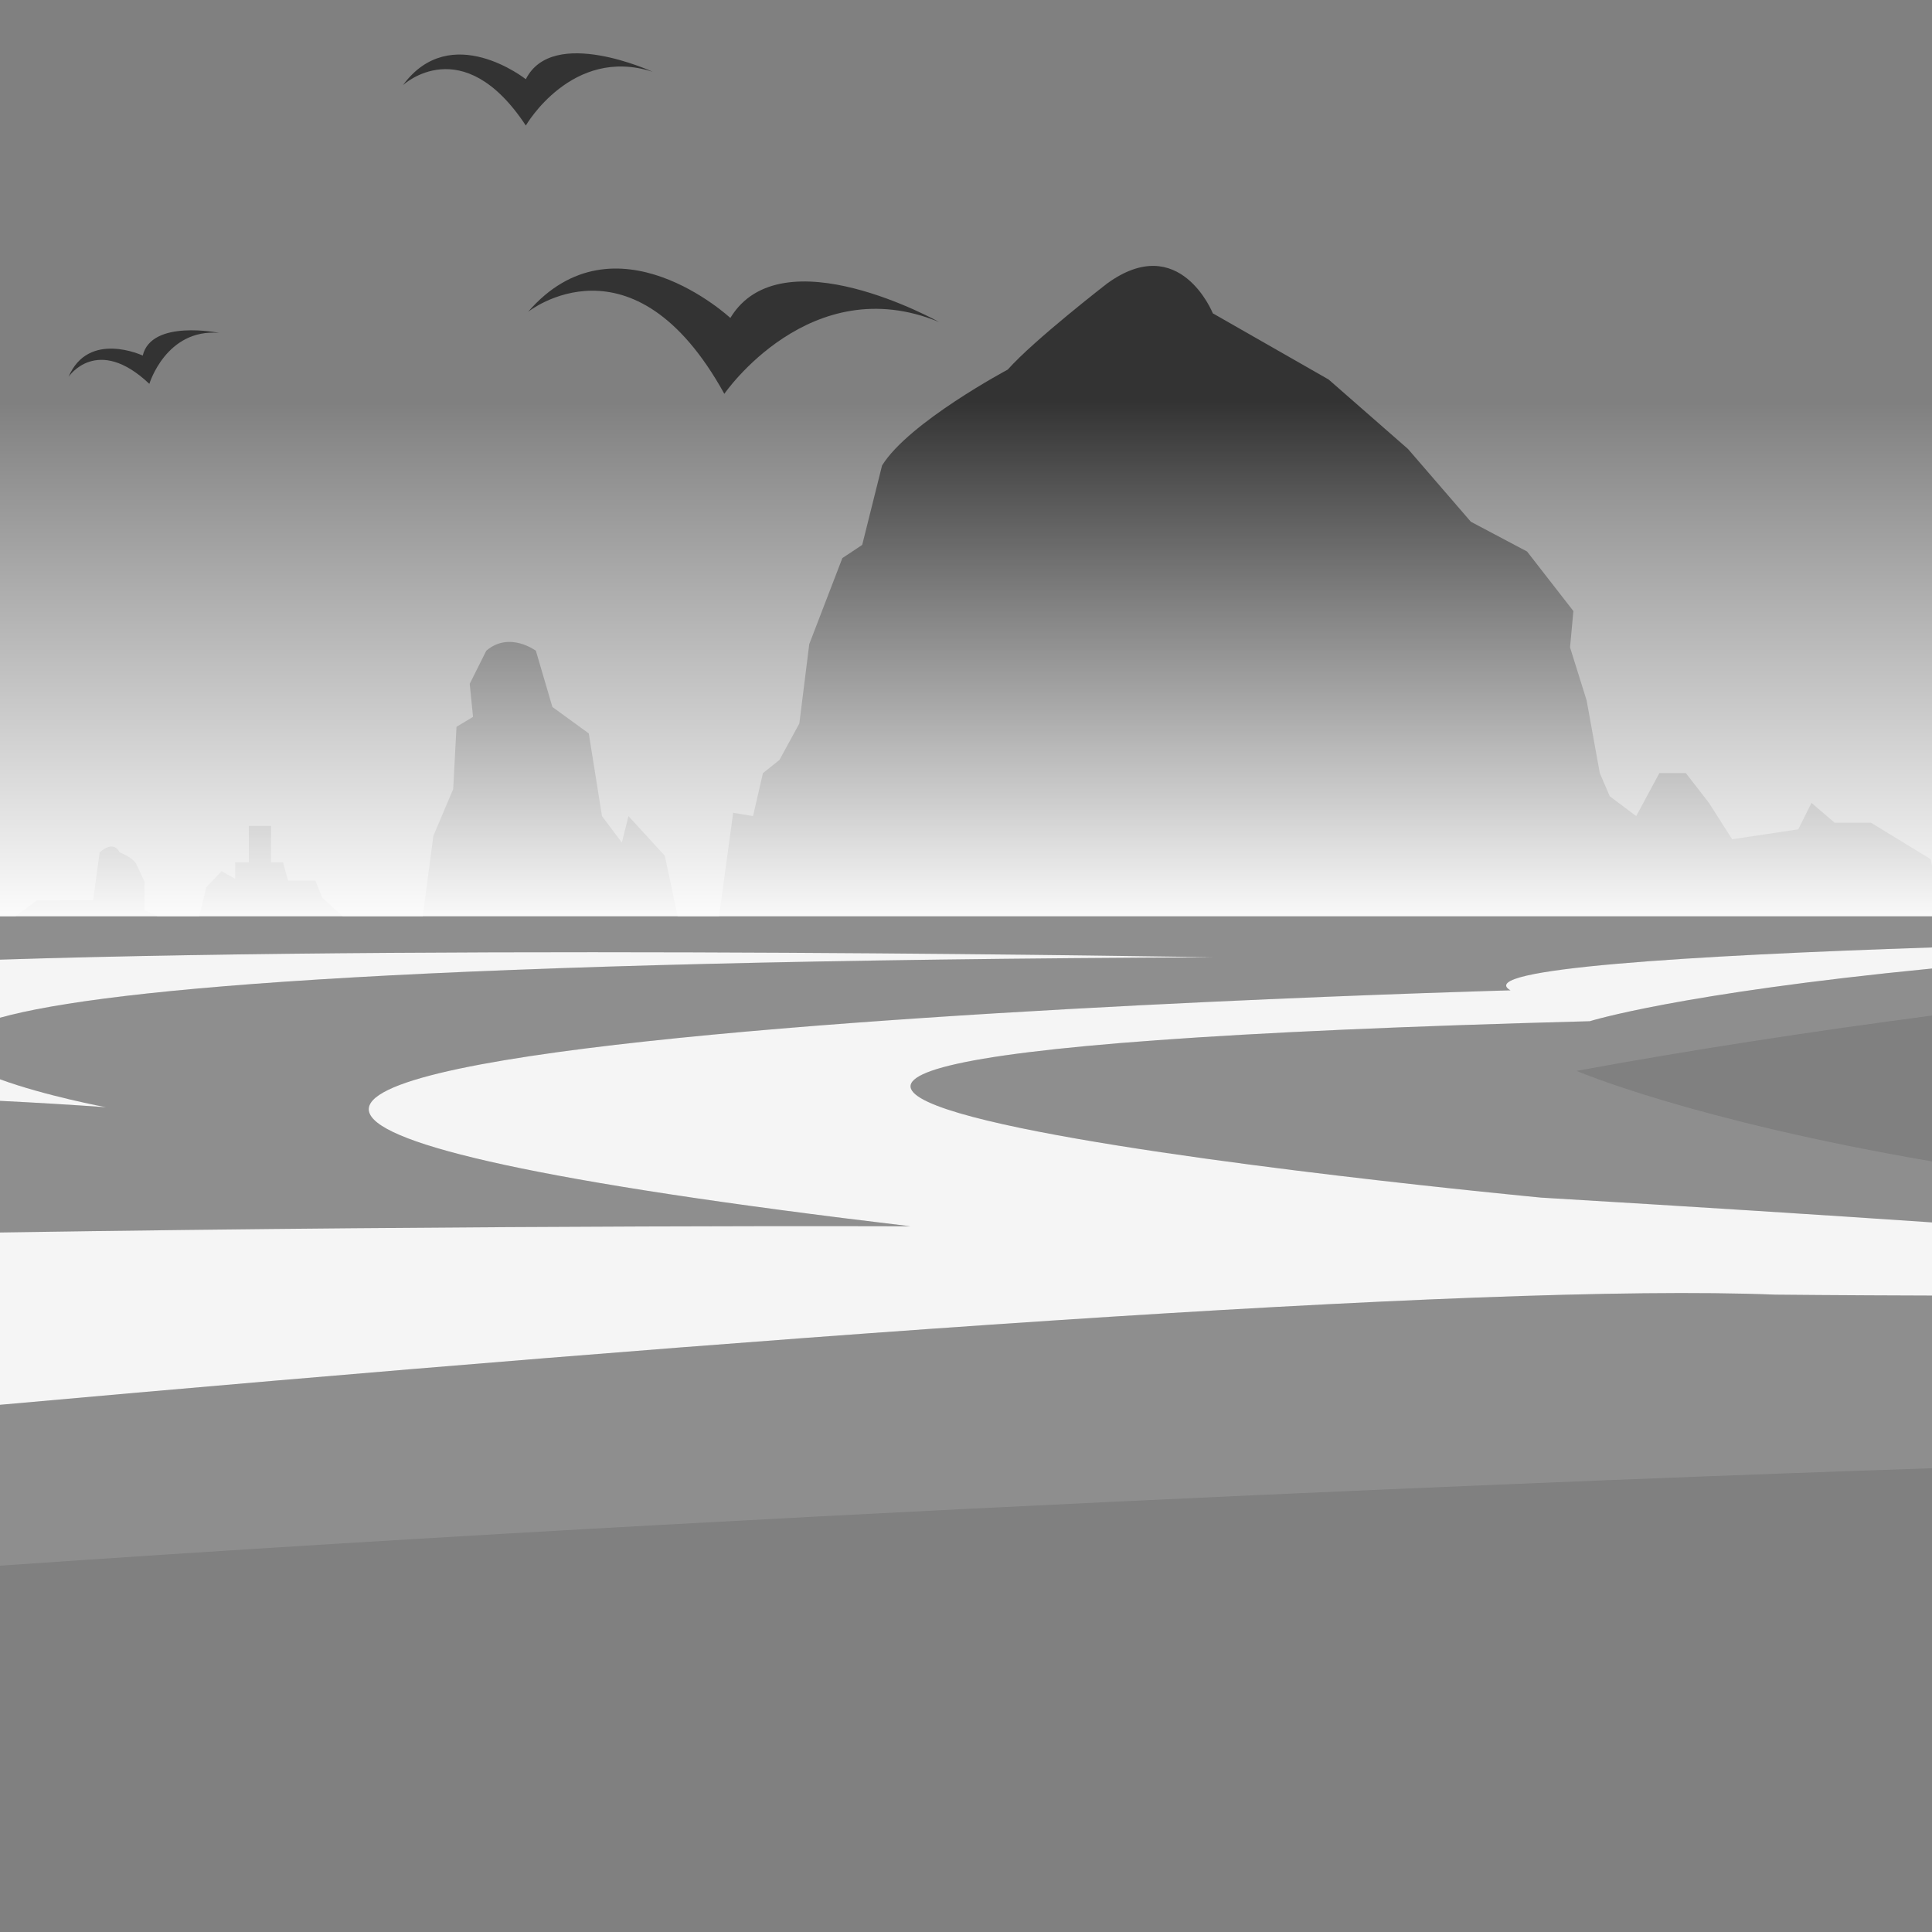<?xml version="1.0" encoding="utf-8"?>
<!-- Generator: Adobe Illustrator 15.1.0, SVG Export Plug-In . SVG Version: 6.00 Build 0)  -->
<!DOCTYPE svg PUBLIC "-//W3C//DTD SVG 1.1//EN" "http://www.w3.org/Graphics/SVG/1.1/DTD/svg11.dtd">
<svg version="1.1" id="Layer_1" xmlns="http://www.w3.org/2000/svg" xmlns:xlink="http://www.w3.org/1999/xlink" x="0px" y="0px"
	 width="125px" height="125px" viewBox="0 0 125 125" enable-background="new 0 0 125 125" xml:space="preserve">
<rect x="0" y="0" width="125" height="125" fill="#808080" stroke="none"/>
<path fill="none" d="M0,125h125V94.994c-8.223,0.271-67.044,2.283-125,6.306V125z"/>
<path fill="none" d="M28.036,54.087l1.284-3.034l0.214-4.028l1.07-0.642l-0.214-2.14l1.069-2.14c1.499-1.284,3.21,0,3.21,0
	l1.07,3.638l2.354,1.712l0.855,5.35l1.285,1.712l0.428-1.712l2.354,2.568l0.826,3.923h2.678l0.916-6.706l1.284,0.214l0.108-0.469
	l0.535-2.313l1.07-0.856l1.284-2.354l0.642-5.137L54.5,36.11l1.282-0.855l1.285-5.136c1.713-2.782,8.132-6.206,8.132-6.206
	c1.713-1.926,6.422-5.564,6.422-5.564c4.707-3.425,6.847,1.925,6.847,1.925l7.492,4.281l5.134,4.494l4.067,4.708l3.637,1.926
	l2.997,3.852l-0.215,2.354l1.072,3.424l0.854,4.708l0.645,1.498l1.711,1.284l1.498-2.782h1.713l1.496,1.926l1.5,2.354l4.279-0.642
	l0.854-1.711l1.497,1.284h2.354l3.854,2.354L125,55.987V0H0v59.294h27.349L28.036,54.087z M1,59.29l1.391-1.034h3.632l0.428-3.104
	c0,0,0.863-0.855,1.291,0c0,0,0.856,0.321,1.071,0.749l0.535,1.13v1.867l0.856,0.393L1,59.29L1,59.29z M13.341,57.414l0.994-1.049
	l0.883,0.497v-1.066H16.1v-2.354h1.436v2.354h0.772l0.332,1.177h1.765l0.442,1.104l1.325,1.214H12.9L13.341,57.414z"/>
<path fill="none" d="M125,75.143v-9.438c-7.777,1.025-15.539,2.211-22.993,3.579C102.007,69.282,109.43,72.477,125,75.143z"/>
<path fill="#333333" d="M121.055,53.231H118.7l-1.497-1.284l-0.855,1.711l-4.279,0.642l-1.5-2.354l-1.495-1.926h-1.714l-1.498,2.782
	l-1.711-1.284l-0.644-1.498l-0.854-4.708l-1.071-3.424l0.215-2.354l-2.997-3.852l-3.637-1.926l-4.066-4.708l-5.135-4.494
	l-7.492-4.281c0,0-2.14-5.35-6.847-1.925c0,0-4.709,3.638-6.422,5.564c0,0-6.419,3.424-8.132,6.206l-1.285,5.136L54.5,36.11
	l-2.141,5.564l-0.642,5.137l-1.284,2.354l-1.07,0.856l-0.535,2.313l-0.108,0.469l-1.284-0.214l-0.916,6.706H125v-3.307l-0.093-0.402
	L121.055,53.231z"/>
<path fill="#333333" d="M43.016,55.371l-2.354-2.568l-0.428,1.712l-1.285-1.712l-0.855-5.35l-2.354-1.712l-1.07-3.638
	c0,0-1.712-1.284-3.21,0l-1.069,2.14l0.214,2.14l-1.07,0.642l-0.214,4.028l-1.284,3.034l-0.687,5.208h16.493L43.016,55.371z"/>
<path fill="#333333" d="M9.347,57.03L8.812,55.9c-0.214-0.427-1.071-0.749-1.071-0.749c-0.428-0.855-1.291,0-1.291,0l-0.428,3.104
	H2.391L1,59.29h9.203l-0.856-0.393V57.03z"/>
<polygon fill="#333333" points="20.846,58.076 20.404,56.972 18.639,56.972 18.308,55.795 17.536,55.795 17.536,53.441 16.1,53.441 
	16.1,55.795 15.218,55.795 15.218,56.861 14.335,56.365 13.341,57.414 12.9,59.29 22.171,59.29 "/>
<path fill="#8E8E8E" d="M114.844,83.766C95.675,82.997,47.431,86.639,0,90.893V101.3c57.956-4.022,116.777-6.034,125-6.306V83.823
	C119.111,83.811,114.844,83.766,114.844,83.766z"/>
<path fill="#8E8E8E" d="M102.859,66.072c-97.018,2.568-3.137,11.414-3.137,11.414c9.827,0.586,18.194,1.119,25.275,1.603v-3.946
	c-15.571-2.666-22.993-5.858-22.993-5.858c7.454-1.368,15.216-2.554,22.993-3.579v-3.04
	C108.596,64.27,102.859,66.072,102.859,66.072z"/>
<path fill="#8E8E8E" d="M46.52,59.294h-2.678H27.349H0v2.794c30.793-0.984,78.475-0.153,78.475-0.153
	C27.76,62.147,7.011,63.893,0,65.846v3.983c2.908,1.069,6.851,1.808,6.851,1.808C4.633,71.479,2.343,71.341,0,71.225v8.52
	c32.308-0.503,58.917-0.401,58.917-0.401c-97.302-11.556,38.81-15.266,38.81-15.266C95.266,62.679,109.461,61.819,125,61.3v-0.726
	v-1.28H46.52z"/>
<path fill="#F5F5F5" d="M102.859,66.072c0,0,5.736-1.803,22.141-3.409V61.3c-15.539,0.519-29.734,1.378-27.273,2.775
	c0,0-136.11,3.71-38.81,15.266c0,0-26.609-0.102-58.917,0.401v11.148c47.431-4.255,95.675-7.896,114.844-7.127
	c0,0,4.27,0.045,10.156,0.06v-4.734c-7.081-0.483-15.448-1.017-25.277-1.603C99.723,77.486,5.843,68.641,102.859,66.072z"/>
<path fill="#F5F5F5" d="M78.475,61.936c0,0-47.681-0.831-78.475,0.153v3.757C7.011,63.893,27.76,62.147,78.475,61.936z"/>
<path fill="#F5F5F5" d="M0,69.829v1.396c2.343,0.116,4.633,0.254,6.851,0.412C6.851,71.637,2.908,70.898,0,69.829z"/>
<linearGradient id="SVGID_1_" gradientUnits="userSpaceOnUse" x1="549.5" y1="692.977" x2="549.5" y2="729.479" gradientTransform="matrix(1 0 0 1 -487 -667)">
	<stop  offset="0" style="stop-color:#FFFFFF;stop-opacity:0"/>
	<stop  offset="0.939" style="stop-color:#FFFFFF"/>
</linearGradient>
<rect y="16.25" fill="url(#SVGID_1_)" width="125" height="43.04"/>
<path fill="#333333" d="M34.021,8.122c0,0,2.983-5.172,8.204-3.479c0,0-6.464-2.983-8.204,0.483c0,0-4.847-3.84-7.954,0.387
	C26.067,5.513,29.919,1.908,34.021,8.122z"/>
<path fill="#333333" d="M9.663,24.835c0,0,1.082-3.583,4.51-3.299c0,0-4.373-0.895-4.938,1.47c0,0-3.507-1.651-4.799,1.374
	C4.436,24.38,6.272,21.629,9.663,24.835z"/>
<path fill="#333333" d="M46.864,25.481c0,0,5.557-8.091,13.893-4.647c0,0-10.207-5.722-13.504-0.262c0,0-7.448-6.92-13.085-0.398
	C34.167,20.173,40.946,14.766,46.864,25.481z"/>
</svg>
